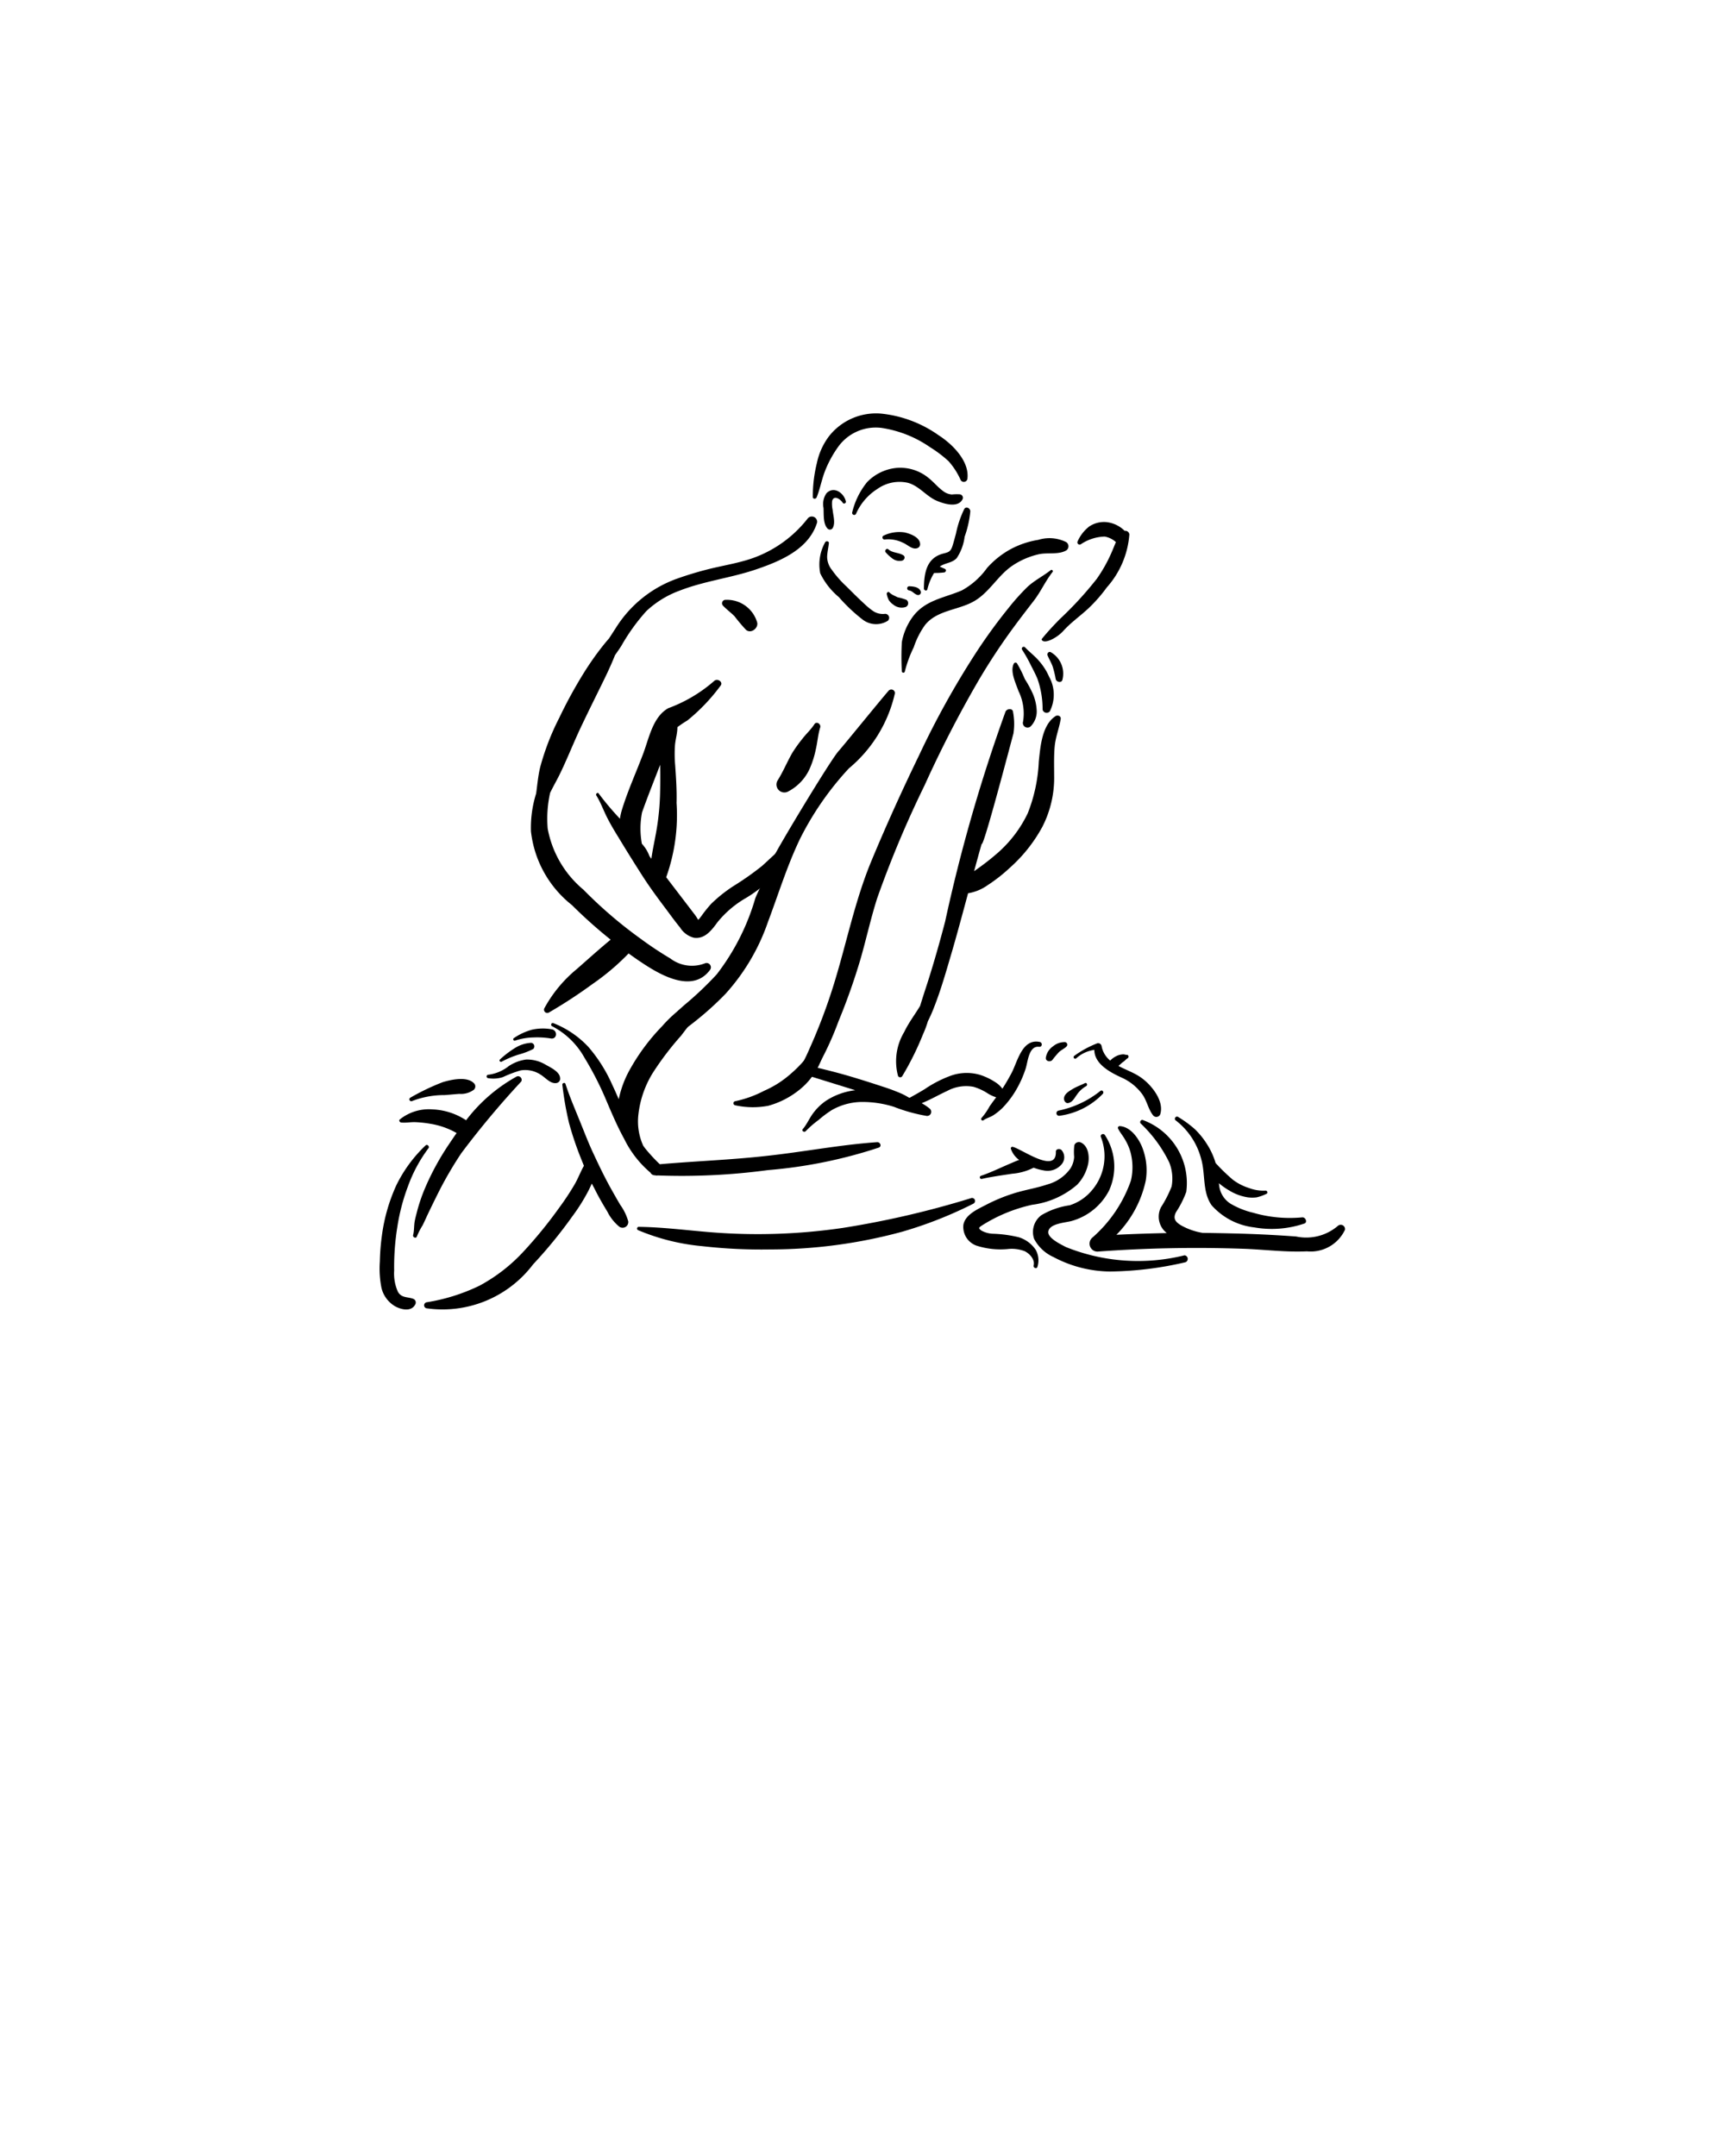 <svg xmlns="http://www.w3.org/2000/svg" data-name="Layer 1" viewBox="0 0 10 12.5" x="0px" y="0px"><title>KAMASUTRA</title><path d="M3.879,6.029l-.001.001Z"/><path d="M5.151,4.005c-.048.055-.263.32-.29.35-.046.051-.345.547-.381.622a.02.02,0,0,0,.002.022c-.055.105-.096.187-.104.211a1.327,1.327,0,0,1-.223.439,1.966,1.966,0,0,1-.19.18c-.035.031-.069.063-.101.097-.008.009.013.091.014.103a.304.304,0,0,0,.041-.024c.035-.026.071-.052.105-.079a1.805,1.805,0,0,0,.182-.164,1.203,1.203,0,0,0,.246-.417c.061-.162.111-.326.186-.482a1.752,1.752,0,0,1,.283-.408.793.793,0,0,0,.267-.436A.021.021,0,0,0,5.151,4.005Z"/><path d="M6.181,3.143a.218.218,0,0,0-.162-.013.509.509,0,0,0-.164.056.515.515,0,0,0-.133.107.44.44,0,0,1-.146.13c-.105.045-.215.056-.287.156a.358.358,0,0,0-.061.144,1.589,1.589,0,0,0-0.0.17.009.009,0,0,0,.017.002.696.696,0,0,1,.052-.142.482.482,0,0,1,.066-.13c.068-.084.186-.085.276-.133.094-.05.142-.15.228-.209a.452.452,0,0,1,.157-.068c.048-.01.108.003.152-.019A.029.029,0,0,0,6.181,3.143Z"/><path d="M6.092,3.305c-.043.034-.095.06-.135.097a1.287,1.287,0,0,0-.108.12,3.12,3.12,0,0,0-.196.27A4.975,4.975,0,0,0,5.328,4.379c-.098.202-.191.407-.277.614-.095.229-.143.473-.216.71a3.279,3.279,0,0,1-.143.379,1.13,1.13,0,0,1-.075.145c-.014.022-.028.045-.043.066l.021-.014a.053.053,0,0,1,.051-.006c.021-.011.042-.023.062-.036L4.72,6.219a1.818,1.818,0,0,0,.141-.298,3.678,3.678,0,0,0,.127-.359c.034-.118.06-.238.097-.354A6.15,6.15,0,0,1,5.36,4.553a6.734,6.734,0,0,1,.31-.603,3.576,3.576,0,0,1,.212-.321c.036-.049.074-.098.111-.146.041-.053.067-.114.109-.167C6.107,3.309,6.098,3.301,6.092,3.305Z"/><path d="M6.119,4.152c-.079.051-.088.179-.097.263a.924.924,0,0,1-.064.3.717.717,0,0,1-.172.228,1.396,1.396,0,0,1-.118.093l-.021.015c.025-.093.044-.16.044-.158.012.017.178-.621.184-.64a.37.37,0,0,0-.003-.129c-.004-.018-.035-.016-.043.002a9.5,9.5,0,0,0-.35,1.217c-.031.118-.064.235-.101.351-.015.046-.03.092-.044.138-.03.05-.067.098-.092.151a.329.329,0,0,0-.036.255.014.014,0,0,0,.024.002,1.675,1.675,0,0,0,.121-.244A.555.555,0,0,0,5.379,5.921a.848.848,0,0,0,.037-.084c.04-.102.07-.209.101-.314.027-.092.063-.225.095-.344a.273.273,0,0,0,.115-.048A.908.908,0,0,0,5.851,5.034a.876.876,0,0,0,.192-.241.622.622,0,0,0,.068-.296c0-.056-.002-.112.003-.168s.026-.106.035-.16C6.152,4.151,6.131,4.144,6.119,4.152Z"/><path d="M6.547,3.099a.023.023,0,0,0-.027-.021.176.176,0,0,0-.107-.051.155.155,0,0,0-.098.025.222.222,0,0,0-.068.087.013.013,0,0,0,.018.017.259.259,0,0,1,.139-.045.129.129,0,0,1,.065.032c-.01.023-.019.047-.03.071a.848.848,0,0,1-.081.142,2.083,2.083,0,0,1-.216.235c-.034.035-.068.071-.099.109l-.005.007c.011.032.088-.007.126-.049.044-.049.099-.087.147-.132a.873.873,0,0,0,.105-.12A.521.521,0,0,0,6.547,3.099Z"/><path d="M3.165,6.174a.209.209,0,0,0-.115-.031.233.233,0,0,0-.102.039.238.238,0,0,1-.116.049.01.01,0,0,0-.002.02.181.181,0,0,0,.085-.006.704.704,0,0,1,.103-.039.162.162,0,0,1,.115.024c.029.017.058.056.094.049A.025.025,0,0,0,3.247,6.251C3.246,6.215,3.194,6.19,3.165,6.174Z"/><path d="M3.642,7.081a.303.303,0,0,0-.046-.095c-.019-.032-.037-.064-.055-.096-.036-.065-.068-.131-.099-.198-.031-.065-.056-.132-.083-.198-.028-.069-.058-.139-.081-.21-.003-.01-.019-.005-.018.005a1.857,1.857,0,0,0,.039.223,1.893,1.893,0,0,0,.072.212l.014.035c-.02.035-.034.074-.054.108a1.482,1.482,0,0,1-.087.132,2.59,2.59,0,0,1-.208.256A.978.978,0,0,1,2.78,7.454a1.092,1.092,0,0,1-.305.096.018.018,0,0,0-.004.035.658.658,0,0,0,.619-.254,2.694,2.694,0,0,0,.228-.279,1.073,1.073,0,0,0,.096-.154l.017-.036q.016.031.032.062c.018.034.038.068.058.101a.265.265,0,0,0,.069.087A.033.033,0,0,0,3.642,7.081Z"/><path d="M3.08,6.046a.196.196,0,0,0-.096.031.548.548,0,0,0-.085.065c-.009.007.002.018.01.013A.56.56,0,0,1,3.007,6.114a.425.425,0,0,0,.084-.032A.021.021,0,0,0,3.08,6.046Z"/><path d="M3.2,5.968a.288.288,0,0,0-.116.002.347.347,0,0,0-.104.048.008.008,0,0,0,.007.015.353.353,0,0,1,.105-.018.5.5,0,0,1,.103.006C3.23,6.025,3.233,5.975,3.2,5.968Z"/><path d="M5.628,6.947a5.35,5.35,0,0,1-.741.172,3.395,3.395,0,0,1-.757.026c-.141-.011-.282-.03-.424-.032a.01.01,0,0,0-.005.02,1.247,1.247,0,0,0,.37.092,3.024,3.024,0,0,0,.394.019,2.913,2.913,0,0,0,.766-.103,2.381,2.381,0,0,0,.411-.162A.017.017,0,0,0,5.628,6.947Z"/><path d="M6.027,6.041c-.104-.021-.129.119-.165.184-.016.03-.033.059-.051.087a.155.155,0,0,0-.043-.039.368.368,0,0,0-.086-.041.274.274,0,0,0-.171.005.685.685,0,0,0-.148.076c-.024.015-.049.029-.074.043l-.016.009L5.266,6.362a.361.361,0,0,0-.051-.026c-.031-.013-.063-.025-.095-.035-.06-.02-.12-.039-.18-.057S4.819,6.21,4.757,6.195l-.017-.004a.468.468,0,0,0,.052-.183.016.016,0,0,0-.03-.007.765.765,0,0,1-.196.24A.576.576,0,0,1,4.43,6.324a.648.648,0,0,1-.17.061.012.012,0,0,0,.001.023.477.477,0,0,0,.193.003A.496.496,0,0,0,4.631,6.321a.403.403,0,0,0,.076-.078l.029.009.187.058.035.011a.392.392,0,0,0-.174.064.317.317,0,0,0-.07.069c-.022.029-.036.064-.06.092-.009.01.008.022.017.012a.579.579,0,0,1,.075-.065A.625.625,0,0,1,4.822,6.436a.358.358,0,0,1,.171-.047.608.608,0,0,1,.189.028.963.963,0,0,0,.191.053.024.024,0,0,0,.016-.043.31.31,0,0,0-.046-.031l.005-.002c.049-.02.095-.047.143-.069a.231.231,0,0,1,.152-.024.309.309,0,0,1,.084.039.214.214,0,0,0,.048.022c-.013.017-.026.035-.038.052a.374.374,0,0,1-.048.069.009.009,0,0,0,.011.013c.018-.014.041-.018.06-.031a.341.341,0,0,0,.051-.041.544.544,0,0,0,.082-.109.623.623,0,0,0,.053-.12c.013-.041.018-.132.077-.126C6.043,6.072,6.045,6.044,6.027,6.041Z"/><path d="M6.154,6.668c-.01-.01-.034-.008-.033.01.003.133-.203-.02-.251-.029a.009.009,0,0,0-.01.011.132.132,0,0,0,.048.065c-.02.007-.039.016-.056.023-.054.023-.109.05-.165.069a.009.009,0,0,0,.005.018c.057-.013.118-.021.176-.03A.331.331,0,0,0,5.992,6.77a.3.3,0,0,0,.059.016.106.106,0,0,0,.1-.032A.063.063,0,0,0,6.154,6.668Z"/><path d="M6.289,6.28c-.024.012-.048.02-.071.034-.02.012-.05.029-.05.056-0.0.013.011.029.026.025.024-.006.034-.028.048-.047a.161.161,0,0,1,.055-.051C6.307,6.291,6.3,6.274,6.289,6.28Z"/><path d="M6.611,6.245c-.039-.027-.085-.042-.127-.065l.02-.018.016-.012a.117.117,0,0,1,.016-.014c.009-.004.008-.02-.003-.02-.008-0-.016-.004-.024-.003a.1.1,0,0,0-.031.007.13.13,0,0,0-.042.029.141.141,0,0,1-.05-.084.02.02,0,0,0-.028-.015.586.586,0,0,0-.131.072.009.009,0,0,0,.012.014A.195.195,0,0,1,6.344,6.087c-0.0.082.093.131.159.161a.301.301,0,0,1,.118.095c.028.038.035.088.064.124a.024.024,0,0,0,.041-.007C6.751,6.382,6.672,6.286,6.611,6.245Z"/><path d="M6.175,6.042a.103.103,0,0,0-.07.024A.098.098,0,0,0,6.063,6.131c-.004.022.026.029.038.014a.542.542,0,0,1,.036-.043c.013-.014.032-.021.045-.034l-0-0A.015.015,0,0,0,6.175,6.042Z"/><path d="M6.379,6.325a.575.575,0,0,1-.242.114.015.015,0,0,0,.005.03.427.427,0,0,0,.251-.127C6.402,6.332,6.39,6.316,6.379,6.325Z"/><path d="M6.264,6.623a.028.028,0,0,0-.036.017.331.331,0,0,0-.001.068.141.141,0,0,1-.022.067.241.241,0,0,1-.133.092c-.056.019-.115.029-.172.045a.987.987,0,0,0-.185.074c-.048.025-.118.055-.13.114A.115.115,0,0,0,5.661,7.222a.454.454,0,0,0,.188.019.212.212,0,0,1,.091.013c.029.014.061.049.052.083-.003.014.018.022.022.008a.125.125,0,0,0-.01-.099.184.184,0,0,0-.099-.073.738.738,0,0,0-.149-.02A.15.15,0,0,1,5.69,7.135c-.022-.015-.014-.019.004-.031a.904.904,0,0,1,.29-.119.492.492,0,0,0,.26-.116.249.249,0,0,0,.065-.126C6.316,6.7,6.308,6.642,6.264,6.623Z"/><path d="M6.867,7.278a1.119,1.119,0,0,1-.688-.048c-.026-.014-.104-.05-.102-.087.003-.05.101-.054.135-.064a.349.349,0,0,0,.218-.178.334.334,0,0,0-.024-.319c-.008-.014-.03-.005-.024.01a.305.305,0,0,1-.058.316.277.277,0,0,1-.123.08.444.444,0,0,0-.165.058.122.122,0,0,0-.041.137.236.236,0,0,0,.112.105.713.713,0,0,0,.327.084,2.009,2.009,0,0,0,.439-.054A.021.021,0,0,0,6.867,7.278Z"/><path d="M7.755,7.108a.282.282,0,0,1-.241.061q-.188-.014-.376-.018-.083-.002-.166-.003A.379.379,0,0,1,6.848,7.105c-.034-.02-.05-.04-.03-.078a.559.559,0,0,0,.059-.117.389.389,0,0,0-.251-.416c-.011-.005-.021.01-.014.019a.78.78,0,0,1,.166.226A.252.252,0,0,1,6.792,6.879.685.685,0,0,1,6.73,7a.12.12,0,0,0,.034.149q-.146.003-.292.01a.635.635,0,0,0,.17-.314.365.365,0,0,0-.022-.197c-.022-.052-.068-.116-.129-.119a.01.01,0,0,0-.01.013c.011.023.028.042.041.065a.304.304,0,0,1,.031.071.339.339,0,0,1,.003.167.778.778,0,0,1-.223.33.046.046,0,0,0,.036.081,7.818,7.818,0,0,1,.835-.016c.124.004.249.021.372.015a.22.22,0,0,0,.221-.125A.025.025,0,0,0,7.755,7.108Z"/><path d="M7.549,7.058a.761.761,0,0,1-.285-.027A.469.469,0,0,1,7.134,6.979a.143.143,0,0,1-.066-.103L7.066,6.86a.423.423,0,0,0,.063.044A.29.29,0,0,0,7.234,6.942a.198.198,0,0,0,.051-0.0.266.266,0,0,0,.056-.02c.011-.004.005-.021-.005-.019a.234.234,0,0,1-.095-.015.305.305,0,0,1-.095-.049,1.114,1.114,0,0,1-.099-.096.423.423,0,0,0-.046-.103.472.472,0,0,0-.074-.093.655.655,0,0,0-.097-.071c-.013-.009-.027.011-.014.02a.412.412,0,0,1,.147.222c.026.088.006.192.061.27a.389.389,0,0,0,.246.128.588.588,0,0,0,.291-.022C7.581,7.088,7.569,7.056,7.549,7.058Z"/><path d="M4.684,3.004a.703.703,0,0,1-.329.235c-.069.023-.14.036-.211.052a1.974,1.974,0,0,0-.222.065.693.693,0,0,0-.349.28l-.042.065c-.015.017-.029.034-.043.052-.033.042-.063.085-.092.13a2.674,2.674,0,0,0-.154.279,1.454,1.454,0,0,0-.111.288c-.012.05-.016.101-.023.151l-.001.003a.661.661,0,0,0-.029.216.633.633,0,0,0,.237.427,2.797,2.797,0,0,0,.225.201c-.067.055-.132.114-.197.171a.77.77,0,0,0-.188.228.019.019,0,0,0,.026.024,2.873,2.873,0,0,0,.254-.166,1.375,1.375,0,0,0,.209-.177c.023.016.046.033.069.048.107.072.3.189.404.046a.025.025,0,0,0-.03-.037.207.207,0,0,1-.201-.028,2.045,2.045,0,0,1-.173-.115,2.558,2.558,0,0,1-.331-.284.603.603,0,0,1-.207-.354.689.689,0,0,1,.014-.207c.016-.033.034-.065.051-.098.046-.093.083-.189.127-.282.043-.091.088-.181.132-.271.022-.045.043-.09.062-.137l.004-.01c.013-.019.027-.038.039-.058a1.137,1.137,0,0,1,.143-.198.565.565,0,0,1,.194-.119c.141-.055.294-.073.437-.121.142-.048.311-.117.359-.274A.031.031,0,0,0,4.684,3.004Z"/><path d="M4.566,4.9c-.005-.018-.125.101-.149.121a1.641,1.641,0,0,1-.152.108.819.819,0,0,0-.143.112.772.772,0,0,0-.056.07l-.013.017-.006.005a.233.233,0,0,0-.023-.035q-.081-.106-.162-.212a1.069,1.069,0,0,0,.06-.431c.002-.074-.003-.146-.008-.219a.737.737,0,0,1-.001-.116c.003-.035.014-.069.014-.104A.631.631,0,0,1,3.985,4.177a1.088,1.088,0,0,0,.191-.2c.02-.022-.018-.049-.038-.027a.849.849,0,0,1-.264.156c-.091.051-.112.177-.147.268-.04.106-.088.211-.121.319a.307.307,0,0,0-.012.054,1.648,1.648,0,0,1-.123-.146c-.006-.01-.02.002-.014.011.025.04.042.088.064.131.02.039.042.076.065.113.044.073.089.145.135.217.044.069.092.134.141.199.026.035.052.071.08.105a.135.135,0,0,0,.081.06c.064.009.104-.046.137-.091a.592.592,0,0,1,.165-.14.763.763,0,0,0,.166-.134C4.527,5.028,4.582,4.96,4.566,4.9Zm-.845-.008a.488.488,0,0,1,.001-.182c.033-.093.07-.185.105-.276.001.061.001.123-.001.184a1.479,1.479,0,0,1-.026.227c-.008.044-.018.089-.024.134l-.011-.015A.211.211,0,0,0,3.721,4.892Z"/><path d="M5.085,6.622c-.216.015-.43.057-.645.08-.205.023-.411.03-.615.048a.99.99,0,0,1-.085-.092l-.011-.015a.342.342,0,0,1-.028-.183.583.583,0,0,1,.083-.239,1.726,1.726,0,0,1,.165-.217,2.703,2.703,0,0,1,.183-.219.022.022,0,0,0-.023-.038c-.014-.026-.091.036-.083.051-.022.013-.044.026-.065.04a.718.718,0,0,0-.122.111,1.196,1.196,0,0,0-.191.258.596.596,0,0,0-.061.166c-.012-.027-.024-.055-.037-.082a.879.879,0,0,0-.138-.22.553.553,0,0,0-.204-.139c-.012-.005-.018.013-.007.018a.453.453,0,0,1,.187.182,1.829,1.829,0,0,1,.119.23c.035.082.069.164.112.242a.602.602,0,0,0,.152.195.027.027,0,0,0,.023.015l.003 0a.034.034,0,0,0,.016.001,3.755,3.755,0,0,0,.639-.031,2.764,2.764,0,0,0,.641-.13C5.114,6.647,5.103,6.621,5.085,6.622Z"/><path d="M5.989,4.026a.653.653,0,0,0-.048-.089A.668.668,0,0,0,5.895,3.845a.011.011,0,0,0-.018.003c-.023.045.012.114.027.158a.295.295,0,0,1,.027.177.027.027,0,0,0,.047.025.123.123,0,0,0,.032-.086A.283.283,0,0,0,5.989,4.026Z"/><path d="M6.082,3.924a.354.354,0,0,0-.056-.089c-.025-.03-.056-.053-.083-.081a.011.011,0,0,0-.017.014.838.838,0,0,1,.051.091c.013.025.026.05.037.076a.528.528,0,0,1,.03.179.024.024,0,0,0,.042.01A.214.214,0,0,0,6.082,3.924Z"/><path d="M6.091,3.781c-.012-.006-.023.009-.018.019.009.022.022.043.03.066a.595.595,0,0,1,.017.071c.004.018.034.025.039.004A.143.143,0,0,0,6.091,3.781Z"/><path d="M2.996,6.241a.937.937,0,0,0-.294.254.38.38,0,0,0-.196-.063.268.268,0,0,0-.189.059c-.006.006.001.016.008.017.027.003.055-.003.082-.002a.651.651,0,0,1,.091.01.449.449,0,0,1,.149.053q-.023.033-.045.066A1.528,1.528,0,0,0,2.468,6.879a.999.999,0,0,0-.048.136c-.005.02-.011.041-.015.061-.006.028-.003.057-.01.084-.004.014.018.023.022.008a.412.412,0,0,1,.033-.064c.01-.02.019-.041.029-.062.019-.04.039-.081.059-.121a2.169,2.169,0,0,1,.137-.236,5.172,5.172,0,0,1,.347-.415A.021.021,0,0,0,2.996,6.241Z"/><path d="M2.365,6.878a.847.847,0,0,1,.119-.221c.008-.01-.008-.026-.017-.016a.804.804,0,0,0-.169.23,1.019,1.019,0,0,0-.084.292,1.276,1.276,0,0,0-.012.151.576.576,0,0,0,.009.151.169.169,0,0,0,.082.11c.034.018.09.031.113-.01a.023.023,0,0,0-.011-.035c-.033-.012-.067-.004-.088-.04a.258.258,0,0,1-.022-.123,1.458,1.458,0,0,1,.018-.251A1.167,1.167,0,0,1,2.365,6.878Z"/><path d="M2.75,6.283c-.039-.045-.133-.024-.183-.009a1.319,1.319,0,0,0-.188.09.011.011,0,0,0,.009.02A.519.519,0,0,1,2.577,6.349c.029-.002.058-.005.086-.007a.124.124,0,0,0,.084-.024A.026.026,0,0,0,2.75,6.283Z"/><path d="M4.39,3.611A.182.182,0,0,0,4.202,3.478.02.02,0,0,0,4.19,3.51c.021.023.047.041.069.064a1.018,1.018,0,0,0,.066.078C4.353,3.675,4.395,3.644,4.39,3.611Z"/><path d="M5.131,3.559a.102.102,0,0,1-.069-.016.411.411,0,0,1-.049-.04c-.036-.033-.07-.067-.105-.102a.618.618,0,0,1-.087-.099.122.122,0,0,1-.026-.075c.001-.026.007-.051.01-.077.002-.013-.017-.016-.022-.005a.264.264,0,0,0-.028.179.413.413,0,0,0,.108.138.971.971,0,0,0,.135.128.128.128,0,0,0,.149.009A.023.023,0,0,0,5.131,3.559Z"/><path d="M5.564,2.866a.258.258,0,0,0-.046.001.095.095,0,0,1-.051-.02c-.03-.022-.054-.052-.083-.075a.258.258,0,0,0-.188-.059.273.273,0,0,0-.17.083.441.441,0,0,0-.086.176.012.012,0,0,0,.022.008.325.325,0,0,1,.124-.145.221.221,0,0,1,.176-.036c.062.016.103.072.159.1.04.019.128.049.157-.001A.02.02,0,0,0,5.564,2.866Z"/><path d="M5.245,3.087a.21.21,0,0,0-.124.019.012.012,0,0,0,.007.022.19.19,0,0,1,.105.018c.026.01.053.04.081.033A.024.024,0,0,0,5.334,3.158C5.336,3.116,5.279,3.095,5.245,3.087Z"/><path d="M5.236,3.219c-.026-.016-.063-.013-.086-.034-.011-.01-.025.009-.014.019a.246.246,0,0,0,.04.036.068.068,0,0,0,.051.011C5.243,3.249,5.251,3.228,5.236,3.219Z"/><path d="M5.59,2.951a.593.593,0,0,0-.048.142c-.007.025-.013.05-.021.074-.011.033-.024.035-.055.043-.096.026-.109.114-.11.202-0.0.011.016.017.02.005a.325.325,0,0,1,.039-.095.423.423,0,0,0,.057-.003c.011-0.0.017-.016.005-.021L5.448,3.285c.03-.022.071-.02.098-.049a.286.286,0,0,0,.046-.124A.607.607,0,0,0,5.625,2.965C5.625,2.947,5.601,2.933,5.59,2.951Z"/><path d="M5.255,3.478a.308.308,0,0,0-.051-.015l-.021-.01a.106.106,0,0,1-.026-.017c-.007-.009-.019 0-.016.01a.123.123,0,0,0,.012.034.092.092,0,0,0,.025.025.076.076,0,0,0,.073.014A.024.024,0,0,0,5.255,3.478Z"/><path d="M4.903,2.905c-.012-.048-.07-.089-.112-.045a.11.11,0,0,0-.017.085c.002.035-.003.09.022.118A.019.019,0,0,0,4.829,3.058c.014-.029.001-.07-.002-.101a.169.169,0,0,1-.003-.053c.011-.036.048-.009.06.009A.01.01,0,0,0,4.903,2.905Z"/><path d="M5.337,3.427c-.011-.024-.042-.027-.065-.028a.012.012,0,0,0-.002.024c.019.003.029.02.047.026A.016.016,0,0,0,5.337,3.427Z"/><path d="M5.442,2.524A.7.7,0,0,0,5.108,2.398a.347.347,0,0,0-.302.131.391.391,0,0,0-.071.158.795.795,0,0,0-.023.195c0.0.012.018.012.022.002.021-.052.03-.108.051-.159a.645.645,0,0,1,.073-.133.268.268,0,0,1,.253-.111.667.667,0,0,1,.281.112.712.712,0,0,1,.107.081.421.421,0,0,1,.07.109.021.021,0,0,0,.039-.006C5.622,2.674,5.52,2.574,5.442,2.524Z"/><path d="M4.721,4.199c-.019.03-.048.056-.07.085a.827.827,0,0,0-.058.081c-.03.052-.052.107-.084.158a.046.046,0,0,0,.056.068.278.278,0,0,0,.133-.144.547.547,0,0,0,.031-.101c.01-.041.013-.089.026-.129C4.76,4.197,4.733,4.18,4.721,4.199Z"/></svg>
